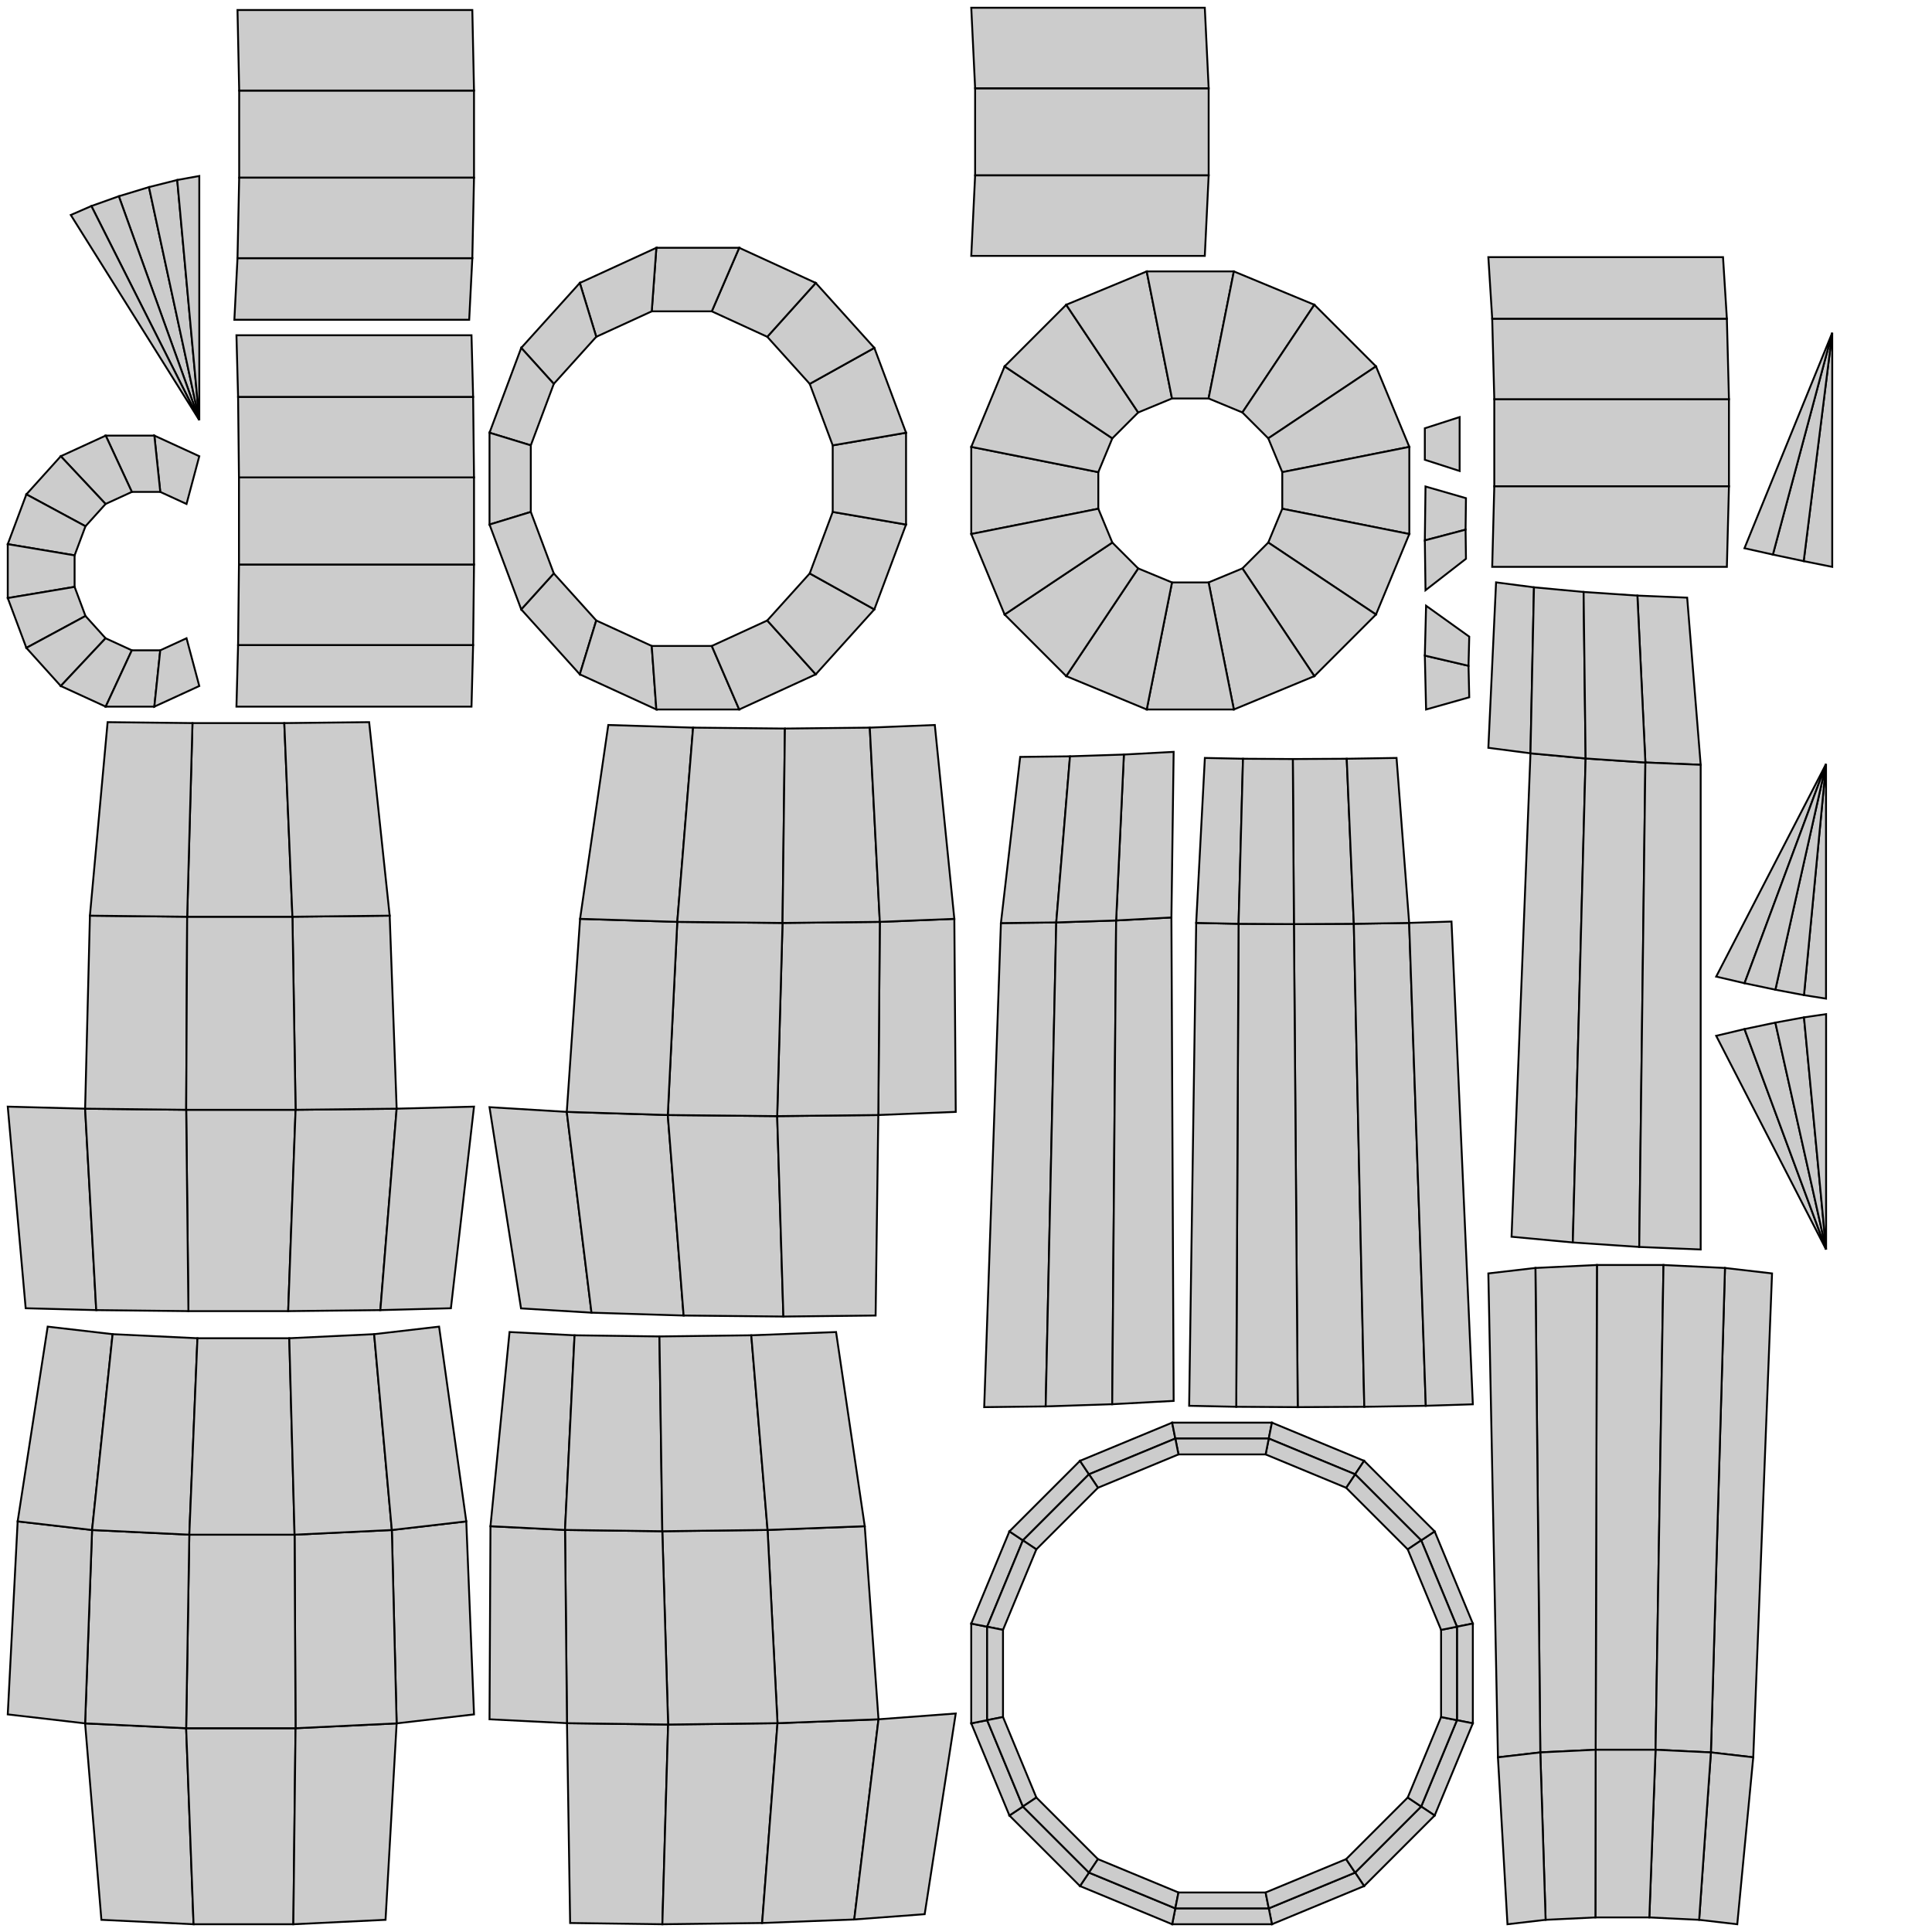 <?xml version="1.0" standalone="no"?>
<!DOCTYPE svg PUBLIC "-//W3C//DTD SVG 1.1//EN" 
  "http://www.w3.org/Graphics/SVG/1.1/DTD/svg11.dtd">
<svg width="1024" height="1024" viewBox="0 0 1024 1024"
     xmlns="http://www.w3.org/2000/svg" version="1.1">
<desc>Boeing_747SP.blend, (Blender 3.3.9)</desc>
<polygon stroke="black" stroke-width="1" fill="rgb(204, 204, 204)" fill-opacity="1" points="98.685,588.213 99.863,694.921 152.745,694.921 156.668,588.213 " />
<polygon stroke="black" stroke-width="1" fill="rgb(204, 204, 204)" fill-opacity="1" points="156.668,588.213 152.745,694.921 201.601,694.385 210.236,587.626 " />
<polygon stroke="black" stroke-width="1" fill="rgb(204, 204, 204)" fill-opacity="1" points="210.236,587.626 201.601,694.385 238.991,693.395 251.233,586.540 " />
<polygon stroke="black" stroke-width="1" fill="rgb(204, 204, 204)" fill-opacity="1" points="300.514,913.316 302.184,1019.232 351.068,1019.889 354.113,914.038 " />
<polygon stroke="black" stroke-width="1" fill="rgb(204, 204, 204)" fill-opacity="1" points="354.113,914.038 351.068,1019.889 403.946,1019.232 412.092,913.316 " />
<polygon stroke="black" stroke-width="1" fill="rgb(204, 204, 204)" fill-opacity="1" points="412.092,913.316 403.946,1019.232 452.768,1017.359 465.623,911.263 " />
<polygon stroke="black" stroke-width="1" fill="rgb(204, 204, 204)" fill-opacity="1" points="465.623,911.263 452.768,1017.359 490.101,1014.556 506.557,908.190 " />
<polygon stroke="black" stroke-width="1" fill="rgb(204, 204, 204)" fill-opacity="1" points="45.102,913.422 53.743,1017.542 102.596,1019.889 98.667,915.995 " />
<polygon stroke="black" stroke-width="1" fill="rgb(204, 204, 204)" fill-opacity="1" points="98.667,915.995 102.596,1019.889 155.478,1019.889 156.650,915.995 " />
<polygon stroke="black" stroke-width="1" fill="rgb(204, 204, 204)" fill-opacity="1" points="156.650,915.995 155.478,1019.889 204.339,1017.542 210.224,913.422 " />
<polygon stroke="black" stroke-width="1" fill="rgb(204, 204, 204)" fill-opacity="1" points="259.454,586.830 276.154,693.470 313.502,695.740 300.404,589.319 " />
<polygon stroke="black" stroke-width="1" fill="rgb(204, 204, 204)" fill-opacity="1" points="300.404,589.319 313.502,695.740 362.333,697.257 353.945,590.982 " />
<polygon stroke="black" stroke-width="1" fill="rgb(204, 204, 204)" fill-opacity="1" points="353.945,590.982 362.333,697.257 415.212,697.790 411.925,591.566 " />
<polygon stroke="black" stroke-width="1" fill="rgb(204, 204, 204)" fill-opacity="1" points="411.925,591.566 415.212,697.790 464.090,697.257 465.518,590.982 " />
<polygon stroke="black" stroke-width="1" fill="rgb(204, 204, 204)" fill-opacity="1" points="126.771,47.997 126.771,94.182 251.233,94.178 251.233,47.993 " />
<polygon stroke="black" stroke-width="1" fill="rgb(204, 204, 204)" fill-opacity="1" points="4.111,586.540 13.608,693.395 51.005,694.386 45.114,587.626 " />
<polygon stroke="black" stroke-width="1" fill="rgb(204, 204, 204)" fill-opacity="1" points="45.114,587.626 51.005,694.386 99.863,694.921 98.685,588.213 " />
<polygon stroke="black" stroke-width="1" fill="rgb(204, 204, 204)" fill-opacity="1" points="687.825,745.811 723.104,745.625 717.550,489.631 685.800,489.798 " />
<polygon stroke="black" stroke-width="1" fill="rgb(204, 204, 204)" fill-opacity="1" points="47.659,485.318 45.114,587.626 98.685,588.213 99.205,485.884 " />
<polygon stroke="black" stroke-width="1" fill="rgb(204, 204, 204)" fill-opacity="1" points="466.323,488.612 465.518,590.982 506.563,589.319 505.817,487.012 " />
<polygon stroke="black" stroke-width="1" fill="rgb(204, 204, 204)" fill-opacity="1" points="414.756,489.174 411.925,591.566 465.518,590.982 466.323,488.612 " />
<polygon stroke="black" stroke-width="1" fill="rgb(204, 204, 204)" fill-opacity="1" points="358.968,488.612 353.945,590.982 411.925,591.566 414.756,489.174 " />
<polygon stroke="black" stroke-width="1" fill="rgb(204, 204, 204)" fill-opacity="1" points="307.451,487.012 300.404,589.319 353.945,590.982 358.968,488.612 " />
<polygon stroke="black" stroke-width="1" fill="rgb(204, 204, 204)" fill-opacity="1" points="207.678,810.938 210.224,913.422 251.233,908.666 247.137,806.362 " />
<polygon stroke="black" stroke-width="1" fill="rgb(204, 204, 204)" fill-opacity="1" points="156.130,813.414 156.650,915.995 210.224,913.422 207.678,810.938 " />
<polygon stroke="black" stroke-width="1" fill="rgb(204, 204, 204)" fill-opacity="1" points="100.339,813.414 98.667,915.995 156.650,915.995 156.130,813.414 " />
<polygon stroke="black" stroke-width="1" fill="rgb(204, 204, 204)" fill-opacity="1" points="48.799,810.938 45.102,913.422 98.667,915.995 100.339,813.414 " />
<polygon stroke="black" stroke-width="1" fill="rgb(204, 204, 204)" fill-opacity="1" points="9.356,806.362 4.111,908.666 45.102,913.422 48.799,810.938 " />
<polygon stroke="black" stroke-width="1" fill="rgb(204, 204, 204)" fill-opacity="1" points="406.827,810.897 412.092,913.316 465.623,911.263 458.334,808.922 " />
<polygon stroke="black" stroke-width="1" fill="rgb(204, 204, 204)" fill-opacity="1" points="351.040,811.591 354.113,914.038 412.092,913.316 406.827,810.897 " />
<polygon stroke="black" stroke-width="1" fill="rgb(204, 204, 204)" fill-opacity="1" points="299.467,810.897 300.514,913.316 354.113,914.038 351.040,811.591 " />
<polygon stroke="black" stroke-width="1" fill="rgb(204, 204, 204)" fill-opacity="1" points="259.959,808.921 259.454,911.263 300.514,913.316 299.467,810.897 " />
<polygon stroke="black" stroke-width="1" fill="rgb(204, 204, 204)" fill-opacity="1" points="154.996,485.884 156.668,588.213 210.236,587.626 206.539,485.318 " />
<polygon stroke="black" stroke-width="1" fill="rgb(204, 204, 204)" fill-opacity="1" points="99.205,485.884 98.685,588.213 156.668,588.213 154.996,485.884 " />
<polygon stroke="black" stroke-width="1" fill="rgb(204, 204, 204)" fill-opacity="1" points="102.011,383.249 99.205,485.884 154.996,485.884 150.685,383.249 " />
<polygon stroke="black" stroke-width="1" fill="rgb(204, 204, 204)" fill-opacity="1" points="150.685,383.249 154.996,485.884 206.539,485.318 195.653,382.756 " />
<polygon stroke="black" stroke-width="1" fill="rgb(204, 204, 204)" fill-opacity="1" points="270.062,706.011 259.959,808.921 299.467,810.897 304.531,707.735 " />
<polygon stroke="black" stroke-width="1" fill="rgb(204, 204, 204)" fill-opacity="1" points="304.531,707.735 299.467,810.897 351.040,811.591 349.525,708.340 " />
<polygon stroke="black" stroke-width="1" fill="rgb(204, 204, 204)" fill-opacity="1" points="349.525,708.340 351.040,811.591 406.827,810.897 398.196,707.735 " />
<polygon stroke="black" stroke-width="1" fill="rgb(204, 204, 204)" fill-opacity="1" points="398.196,707.735 406.827,810.897 458.334,808.922 443.133,706.011 " />
<polygon stroke="black" stroke-width="1" fill="rgb(204, 204, 204)" fill-opacity="1" points="25.274,703.143 9.356,806.362 48.799,810.938 59.685,707.135 " />
<polygon stroke="black" stroke-width="1" fill="rgb(204, 204, 204)" fill-opacity="1" points="59.685,707.135 48.799,810.938 100.339,813.414 104.651,709.295 " />
<polygon stroke="black" stroke-width="1" fill="rgb(204, 204, 204)" fill-opacity="1" points="104.651,709.295 100.339,813.414 156.130,813.414 153.325,709.295 " />
<polygon stroke="black" stroke-width="1" fill="rgb(204, 204, 204)" fill-opacity="1" points="153.325,709.295 156.130,813.414 207.678,810.938 198.298,707.135 " />
<polygon stroke="black" stroke-width="1" fill="rgb(204, 204, 204)" fill-opacity="1" points="198.298,707.135 207.678,810.938 247.137,806.362 232.723,703.143 " />
<polygon stroke="black" stroke-width="1" fill="rgb(204, 204, 204)" fill-opacity="1" points="322.405,384.262 307.451,487.012 358.968,488.612 367.351,385.658 " />
<polygon stroke="black" stroke-width="1" fill="rgb(204, 204, 204)" fill-opacity="1" points="367.351,385.658 358.968,488.612 414.756,489.174 416.023,386.148 " />
<polygon stroke="black" stroke-width="1" fill="rgb(204, 204, 204)" fill-opacity="1" points="416.023,386.148 414.756,489.174 466.323,488.612 461.011,385.658 " />
<polygon stroke="black" stroke-width="1" fill="rgb(204, 204, 204)" fill-opacity="1" points="461.011,385.658 466.323,488.612 505.817,487.012 495.468,384.262 " />
<polygon stroke="black" stroke-width="1" fill="rgb(204, 204, 204)" fill-opacity="1" points="57.040,382.756 47.659,485.318 99.205,485.884 102.011,383.249 " />
<polygon stroke="black" stroke-width="1" fill="rgb(204, 204, 204)" fill-opacity="1" points="316.025,328.869 293.519,303.923 276.259,322.996 307.311,357.414 " />
<polygon stroke="black" stroke-width="1" fill="rgb(204, 204, 204)" fill-opacity="1" points="345.431,342.370 316.025,328.869 307.311,357.414 347.882,376.041 " />
<polygon stroke="black" stroke-width="1" fill="rgb(204, 204, 204)" fill-opacity="1" points="377.260,342.370 345.431,342.370 347.882,376.041 391.796,376.041 " />
<polygon stroke="black" stroke-width="1" fill="rgb(204, 204, 204)" fill-opacity="1" points="406.666,328.869 377.260,342.370 391.796,376.041 432.367,357.414 " />
<polygon stroke="black" stroke-width="1" fill="rgb(204, 204, 204)" fill-opacity="1" points="429.172,303.923 406.666,328.869 432.367,357.414 463.418,322.996 " />
<polygon stroke="black" stroke-width="1" fill="rgb(204, 204, 204)" fill-opacity="1" points="441.353,271.329 429.172,303.923 463.418,322.996 480.223,278.027 " />
<polygon stroke="black" stroke-width="1" fill="rgb(204, 204, 204)" fill-opacity="1" points="441.353,236.050 441.353,271.329 480.223,278.027 480.223,229.352 " />
<polygon stroke="black" stroke-width="1" fill="rgb(204, 204, 204)" fill-opacity="1" points="429.172,203.456 441.353,236.050 480.223,229.352 463.418,184.383 " />
<polygon stroke="black" stroke-width="1" fill="rgb(204, 204, 204)" fill-opacity="1" points="406.666,178.510 429.172,203.456 463.418,184.383 432.366,149.965 " />
<polygon stroke="black" stroke-width="1" fill="rgb(204, 204, 204)" fill-opacity="1" points="377.260,165.009 406.666,178.510 432.366,149.965 391.795,131.338 " />
<polygon stroke="black" stroke-width="1" fill="rgb(204, 204, 204)" fill-opacity="1" points="345.431,165.009 377.260,165.009 391.795,131.338 347.882,131.338 " />
<polygon stroke="black" stroke-width="1" fill="rgb(204, 204, 204)" fill-opacity="1" points="316.025,178.510 345.431,165.009 347.882,131.338 307.311,149.965 " />
<polygon stroke="black" stroke-width="1" fill="rgb(204, 204, 204)" fill-opacity="1" points="293.519,203.456 316.025,178.510 307.311,149.965 276.259,184.383 " />
<polygon stroke="black" stroke-width="1" fill="rgb(204, 204, 204)" fill-opacity="1" points="281.338,236.050 293.519,203.456 276.259,184.383 259.454,229.352 " />
<polygon stroke="black" stroke-width="1" fill="rgb(204, 204, 204)" fill-opacity="1" points="281.338,271.329 281.338,236.050 259.454,229.352 259.454,278.027 " />
<polygon stroke="black" stroke-width="1" fill="rgb(204, 204, 204)" fill-opacity="1" points="293.519,303.923 281.338,271.329 259.454,278.027 276.259,322.996 " />
<polygon stroke="black" stroke-width="1" fill="rgb(204, 204, 204)" fill-opacity="1" points="872.085,404.138 901.394,405.354 894.232,316.768 867.854,315.674 " />
<polygon stroke="black" stroke-width="1" fill="rgb(204, 204, 204)" fill-opacity="1" points="655.229,745.625 687.825,745.811 685.800,489.798 656.463,489.631 " />
<polygon stroke="black" stroke-width="1" fill="rgb(204, 204, 204)" fill-opacity="1" points="881.683,670.479 846.404,670.479 845.728,927.403 877.479,927.403 " />
<polygon stroke="black" stroke-width="1" fill="rgb(204, 204, 204)" fill-opacity="1" points="723.104,745.625 755.695,745.096 746.882,489.155 717.550,489.631 " />
<polygon stroke="black" stroke-width="1" fill="rgb(204, 204, 204)" fill-opacity="1" points="846.404,670.479 813.807,672.045 816.391,928.812 845.728,927.403 " />
<polygon stroke="black" stroke-width="1" fill="rgb(204, 204, 204)" fill-opacity="1" points="755.695,745.096 780.635,744.304 769.328,488.442 746.882,489.155 " />
<polygon stroke="black" stroke-width="1" fill="rgb(204, 204, 204)" fill-opacity="1" points="813.807,672.045 788.856,674.939 793.935,931.416 816.391,928.812 " />
<polygon stroke="black" stroke-width="1" fill="rgb(204, 204, 204)" fill-opacity="1" points="801.156,655.494 833.629,658.532 840.405,402.000 811.179,399.267 " />
<polygon stroke="black" stroke-width="1" fill="rgb(204, 204, 204)" fill-opacity="1" points="521.644,745.811 554.234,745.423 559.836,488.903 530.505,489.253 " />
<polygon stroke="black" stroke-width="1" fill="rgb(204, 204, 204)" fill-opacity="1" points="833.629,658.532 868.828,660.907 872.085,404.138 840.405,402.000 " />
<polygon stroke="black" stroke-width="1" fill="rgb(204, 204, 204)" fill-opacity="1" points="554.234,745.423 589.494,744.263 591.570,487.859 559.836,488.903 " />
<polygon stroke="black" stroke-width="1" fill="rgb(204, 204, 204)" fill-opacity="1" points="868.828,660.907 901.395,662.258 901.394,405.354 872.085,404.138 " />
<polygon stroke="black" stroke-width="1" fill="rgb(204, 204, 204)" fill-opacity="1" points="589.494,744.263 622.056,742.507 620.877,486.279 591.570,487.859 " />
<polygon stroke="black" stroke-width="1" fill="rgb(204, 204, 204)" fill-opacity="1" points="939.216,674.939 914.274,672.045 906.811,928.812 929.258,931.416 " />
<polygon stroke="black" stroke-width="1" fill="rgb(204, 204, 204)" fill-opacity="1" points="630.277,745.096 655.229,745.625 656.463,489.631 634.006,489.155 " />
<polygon stroke="black" stroke-width="1" fill="rgb(204, 204, 204)" fill-opacity="1" points="914.274,672.045 881.683,670.479 877.479,927.403 906.811,928.812 " />
<polygon stroke="black" stroke-width="1" fill="rgb(204, 204, 204)" fill-opacity="1" points="62.974,104.019 105.626,222.651 78.953,99.170 " />
<polygon stroke="black" stroke-width="1" fill="rgb(204, 204, 204)" fill-opacity="1" points="591.570,487.859 620.877,486.279 622.056,398.505 595.681,399.927 " />
<polygon stroke="black" stroke-width="1" fill="rgb(204, 204, 204)" fill-opacity="1" points="929.258,931.416 906.811,928.812 900.581,1017.546 920.784,1019.889 " />
<polygon stroke="black" stroke-width="1" fill="rgb(204, 204, 204)" fill-opacity="1" points="634.006,489.155 656.463,489.631 658.816,402.152 638.605,401.724 " />
<polygon stroke="black" stroke-width="1" fill="rgb(204, 204, 204)" fill-opacity="1" points="906.811,928.812 877.479,927.403 874.182,1016.277 900.581,1017.546 " />
<polygon stroke="black" stroke-width="1" fill="rgb(204, 204, 204)" fill-opacity="1" points="685.800,489.798 717.550,489.631 713.794,402.152 685.219,402.303 " />
<polygon stroke="black" stroke-width="1" fill="rgb(204, 204, 204)" fill-opacity="1" points="656.463,489.631 685.800,489.798 685.219,402.303 658.816,402.152 " />
<polygon stroke="black" stroke-width="1" fill="rgb(204, 204, 204)" fill-opacity="1" points="877.479,927.403 845.728,927.403 845.606,1016.277 874.182,1016.277 " />
<polygon stroke="black" stroke-width="1" fill="rgb(204, 204, 204)" fill-opacity="1" points="717.550,489.631 746.882,489.155 740.193,401.724 713.794,402.152 " />
<polygon stroke="black" stroke-width="1" fill="rgb(204, 204, 204)" fill-opacity="1" points="845.728,927.403 816.391,928.812 819.203,1017.546 845.606,1016.277 " />
<polygon stroke="black" stroke-width="1" fill="rgb(204, 204, 204)" fill-opacity="1" points="788.856,396.353 811.179,399.267 813.039,311.289 792.948,308.667 " />
<polygon stroke="black" stroke-width="1" fill="rgb(204, 204, 204)" fill-opacity="1" points="816.391,928.812 793.935,931.416 798.992,1019.889 819.203,1017.546 " />
<polygon stroke="black" stroke-width="1" fill="rgb(204, 204, 204)" fill-opacity="1" points="811.179,399.267 840.405,402.000 839.342,313.750 813.039,311.289 " />
<polygon stroke="black" stroke-width="1" fill="rgb(204, 204, 204)" fill-opacity="1" points="530.505,489.253 559.836,488.903 567.120,400.866 540.722,401.181 " />
<polygon stroke="black" stroke-width="1" fill="rgb(204, 204, 204)" fill-opacity="1" points="840.405,402.000 872.085,404.138 867.854,315.674 839.342,313.750 " />
<polygon stroke="black" stroke-width="1" fill="rgb(204, 204, 204)" fill-opacity="1" points="559.836,488.903 591.570,487.859 595.681,399.927 567.120,400.866 " />
<polygon stroke="black" stroke-width="1" fill="rgb(204, 204, 204)" fill-opacity="1" points="778.729,369.579 778.343,352.884 755.192,347.472 755.851,376.041 " />
<polygon stroke="black" stroke-width="1" fill="rgb(204, 204, 204)" fill-opacity="1" points="84.942,260.727 98.862,267.118 105.626,241.808 81.807,230.872 " />
<polygon stroke="black" stroke-width="1" fill="rgb(204, 204, 204)" fill-opacity="1" points="69.876,260.727 84.942,260.727 81.807,230.872 56.026,230.873 " />
<polygon stroke="black" stroke-width="1" fill="rgb(204, 204, 204)" fill-opacity="1" points="55.957,267.118 69.876,260.727 56.026,230.873 32.207,241.808 " />
<polygon stroke="black" stroke-width="1" fill="rgb(204, 204, 204)" fill-opacity="1" points="45.304,278.926 55.957,267.118 32.207,241.808 13.977,262.015 " />
<polygon stroke="black" stroke-width="1" fill="rgb(204, 204, 204)" fill-opacity="1" points="39.538,294.354 45.304,278.926 13.977,262.015 4.111,288.416 " />
<polygon stroke="black" stroke-width="1" fill="rgb(204, 204, 204)" fill-opacity="1" points="39.538,311.053 39.538,294.354 4.111,288.416 4.111,316.992 " />
<polygon stroke="black" stroke-width="1" fill="rgb(204, 204, 204)" fill-opacity="1" points="45.304,326.481 39.538,311.053 4.111,316.992 13.977,343.393 " />
<polygon stroke="black" stroke-width="1" fill="rgb(204, 204, 204)" fill-opacity="1" points="55.957,338.290 45.304,326.481 13.977,343.393 32.207,363.599 " />
<polygon stroke="black" stroke-width="1" fill="rgb(204, 204, 204)" fill-opacity="1" points="69.876,344.680 55.957,338.290 32.207,363.599 56.026,374.535 " />
<polygon stroke="black" stroke-width="1" fill="rgb(204, 204, 204)" fill-opacity="1" points="84.943,344.680 69.876,344.680 56.026,374.535 81.807,374.535 " />
<polygon stroke="black" stroke-width="1" fill="rgb(204, 204, 204)" fill-opacity="1" points="98.862,338.290 84.943,344.680 81.807,374.535 105.626,363.599 " />
<polygon stroke="black" stroke-width="1" fill="rgb(204, 204, 204)" fill-opacity="1" points="776.784,280.739 776.991,264.041 755.548,257.857 755.192,286.431 " />
<polygon stroke="black" stroke-width="1" fill="rgb(204, 204, 204)" fill-opacity="1" points="776.991,296.166 776.784,280.739 755.192,286.431 755.548,312.830 " />
<polygon stroke="black" stroke-width="1" fill="rgb(204, 204, 204)" fill-opacity="1" points="755.192,226.998 755.192,243.698 773.634,249.636 773.634,221.060 " />
<polygon stroke="black" stroke-width="1" fill="rgb(204, 204, 204)" fill-opacity="1" points="778.343,352.884 778.729,337.444 755.851,321.052 755.192,347.472 " />
<polygon stroke="black" stroke-width="1" fill="rgb(204, 204, 204)" fill-opacity="1" points="48.424,109.208 105.626,222.651 62.974,104.019 " />
<polygon stroke="black" stroke-width="1" fill="rgb(204, 204, 204)" fill-opacity="1" points="37.520,113.947 105.626,222.651 48.424,109.208 " />
<polygon stroke="black" stroke-width="1" fill="rgb(204, 204, 204)" fill-opacity="1" points="924.640,521.120 967.831,404.960 909.616,517.619 " />
<polygon stroke="black" stroke-width="1" fill="rgb(204, 204, 204)" fill-opacity="1" points="78.953,99.170 105.626,222.651 93.931,95.400 " />
<polygon stroke="black" stroke-width="1" fill="rgb(204, 204, 204)" fill-opacity="1" points="93.931,95.400 105.626,222.651 105.626,93.283 " />
<polygon stroke="black" stroke-width="1" fill="rgb(204, 204, 204)" fill-opacity="1" points="909.616,549.005 967.870,662.258 924.627,545.441 " />
<polygon stroke="black" stroke-width="1" fill="rgb(204, 204, 204)" fill-opacity="1" points="924.627,545.441 967.870,662.258 940.969,542.005 " />
<polygon stroke="black" stroke-width="1" fill="rgb(204, 204, 204)" fill-opacity="1" points="940.969,542.005 967.870,662.258 956.154,539.221 " />
<polygon stroke="black" stroke-width="1" fill="rgb(204, 204, 204)" fill-opacity="1" points="956.154,539.221 967.870,662.258 967.870,537.512 " />
<polygon stroke="black" stroke-width="1" fill="rgb(204, 204, 204)" fill-opacity="1" points="971.122,300.446 971.122,176.403 955.995,297.409 " />
<polygon stroke="black" stroke-width="1" fill="rgb(204, 204, 204)" fill-opacity="1" points="955.995,297.409 971.122,176.403 939.660,293.942 " />
<polygon stroke="black" stroke-width="1" fill="rgb(204, 204, 204)" fill-opacity="1" points="939.660,293.942 971.122,176.403 924.602,290.574 " />
<polygon stroke="black" stroke-width="1" fill="rgb(204, 204, 204)" fill-opacity="1" points="967.831,529.291 967.831,404.960 956.147,527.437 " />
<polygon stroke="black" stroke-width="1" fill="rgb(204, 204, 204)" fill-opacity="1" points="956.147,527.437 967.831,404.960 940.980,524.567 " />
<polygon stroke="black" stroke-width="1" fill="rgb(204, 204, 204)" fill-opacity="1" points="924.640,521.120 940.980,524.567 967.831,404.960 " />
<polygon stroke="black" stroke-width="1" fill="rgb(204, 204, 204)" fill-opacity="1" points="753.262,816.431 772.217,862.194 780.635,860.520 760.398,811.663 " />
<polygon stroke="black" stroke-width="1" fill="rgb(204, 204, 204)" fill-opacity="1" points="772.217,862.194 772.217,911.728 780.635,913.402 780.635,860.520 " />
<polygon stroke="black" stroke-width="1" fill="rgb(204, 204, 204)" fill-opacity="1" points="772.217,911.728 753.262,957.490 760.398,962.259 780.635,913.402 " />
<polygon stroke="black" stroke-width="1" fill="rgb(204, 204, 204)" fill-opacity="1" points="753.262,957.490 718.236,992.516 723.005,999.652 760.398,962.259 " />
<polygon stroke="black" stroke-width="1" fill="rgb(204, 204, 204)" fill-opacity="1" points="718.236,992.516 672.473,1011.472 674.148,1019.889 723.005,999.652 " />
<polygon stroke="black" stroke-width="1" fill="rgb(204, 204, 204)" fill-opacity="1" points="672.473,1011.472 622.940,1011.472 621.265,1019.889 674.148,1019.889 " />
<polygon stroke="black" stroke-width="1" fill="rgb(204, 204, 204)" fill-opacity="1" points="622.940,1011.472 577.177,992.516 572.409,999.652 621.265,1019.889 " />
<polygon stroke="black" stroke-width="1" fill="rgb(204, 204, 204)" fill-opacity="1" points="577.177,992.516 542.151,957.491 535.015,962.259 572.409,999.652 " />
<polygon stroke="black" stroke-width="1" fill="rgb(204, 204, 204)" fill-opacity="1" points="542.151,957.491 523.196,911.728 514.778,913.402 535.015,962.259 " />
<polygon stroke="black" stroke-width="1" fill="rgb(204, 204, 204)" fill-opacity="1" points="523.196,911.728 523.196,862.194 514.778,860.520 514.778,913.402 " />
<polygon stroke="black" stroke-width="1" fill="rgb(204, 204, 204)" fill-opacity="1" points="523.196,862.194 542.151,816.431 535.015,811.663 514.778,860.520 " />
<polygon stroke="black" stroke-width="1" fill="rgb(204, 204, 204)" fill-opacity="1" points="542.151,816.431 577.177,781.406 572.409,774.270 535.015,811.663 " />
<polygon stroke="black" stroke-width="1" fill="rgb(204, 204, 204)" fill-opacity="1" points="577.177,781.406 622.940,762.450 621.265,754.032 572.409,774.270 " />
<polygon stroke="black" stroke-width="1" fill="rgb(204, 204, 204)" fill-opacity="1" points="622.940,762.450 672.473,762.450 674.148,754.032 621.265,754.032 " />
<polygon stroke="black" stroke-width="1" fill="rgb(204, 204, 204)" fill-opacity="1" points="672.473,762.450 718.236,781.406 723.004,774.270 674.148,754.032 " />
<polygon stroke="black" stroke-width="1" fill="rgb(204, 204, 204)" fill-opacity="1" points="718.236,781.406 753.262,816.431 760.398,811.663 723.004,774.270 " />
<polygon stroke="black" stroke-width="1" fill="rgb(204, 204, 204)" fill-opacity="1" points="792.004,211.573 792.004,257.758 916.381,257.764 916.381,211.579 " />
<polygon stroke="black" stroke-width="1" fill="rgb(204, 204, 204)" fill-opacity="1" points="125.876,5.317 126.771,47.997 251.233,47.993 250.338,5.312 " />
<polygon stroke="black" stroke-width="1" fill="rgb(204, 204, 204)" fill-opacity="1" points="790.898,168.917 792.004,211.573 916.381,211.579 915.276,168.923 " />
<polygon stroke="black" stroke-width="1" fill="rgb(204, 204, 204)" fill-opacity="1" points="126.187,341.875 125.322,374.535 249.900,374.535 250.765,341.875 " />
<polygon stroke="black" stroke-width="1" fill="rgb(204, 204, 204)" fill-opacity="1" points="788.856,136.285 790.898,168.917 915.276,168.923 913.234,136.291 " />
<polygon stroke="black" stroke-width="1" fill="rgb(204, 204, 204)" fill-opacity="1" points="126.655,299.204 126.187,341.875 250.765,341.875 251.233,299.204 " />
<polygon stroke="black" stroke-width="1" fill="rgb(204, 204, 204)" fill-opacity="1" points="516.837,46.783 516.836,92.968 640.616,92.968 640.617,46.783 " />
<polygon stroke="black" stroke-width="1" fill="rgb(204, 204, 204)" fill-opacity="1" points="516.836,92.968 514.785,135.633 638.565,135.634 640.616,92.968 " />
<polygon stroke="black" stroke-width="1" fill="rgb(204, 204, 204)" fill-opacity="1" points="126.655,253.019 126.655,299.204 251.233,299.204 251.233,253.019 " />
<polygon stroke="black" stroke-width="1" fill="rgb(204, 204, 204)" fill-opacity="1" points="514.788,4.111 516.837,46.783 640.617,46.783 638.568,4.111 " />
<polygon stroke="black" stroke-width="1" fill="rgb(204, 204, 204)" fill-opacity="1" points="126.187,210.352 126.655,253.019 251.233,253.019 250.765,210.352 " />
<polygon stroke="black" stroke-width="1" fill="rgb(204, 204, 204)" fill-opacity="1" points="125.876,136.839 124.222,169.476 248.684,169.472 250.338,136.835 " />
<polygon stroke="black" stroke-width="1" fill="rgb(204, 204, 204)" fill-opacity="1" points="125.322,177.697 126.187,210.352 250.765,210.352 249.900,177.697 " />
<polygon stroke="black" stroke-width="1" fill="rgb(204, 204, 204)" fill-opacity="1" points="126.771,94.182 125.876,136.839 250.338,136.835 251.233,94.178 " />
<polygon stroke="black" stroke-width="1" fill="rgb(204, 204, 204)" fill-opacity="1" points="792.004,257.758 790.898,300.440 915.276,300.446 916.381,257.764 " />
<polygon stroke="black" stroke-width="1" fill="rgb(204, 204, 204)" fill-opacity="1" points="713.468,788.542 746.125,821.199 753.262,816.431 718.236,781.406 " />
<polygon stroke="black" stroke-width="1" fill="rgb(204, 204, 204)" fill-opacity="1" points="670.799,770.868 713.468,788.542 718.236,781.406 672.473,762.450 " />
<polygon stroke="black" stroke-width="1" fill="rgb(204, 204, 204)" fill-opacity="1" points="624.614,770.868 670.799,770.868 672.473,762.450 622.940,762.450 " />
<polygon stroke="black" stroke-width="1" fill="rgb(204, 204, 204)" fill-opacity="1" points="581.945,788.542 624.614,770.868 622.940,762.450 577.177,781.406 " />
<polygon stroke="black" stroke-width="1" fill="rgb(204, 204, 204)" fill-opacity="1" points="549.287,821.199 581.945,788.542 577.177,781.406 542.151,816.431 " />
<polygon stroke="black" stroke-width="1" fill="rgb(204, 204, 204)" fill-opacity="1" points="531.613,863.869 549.287,821.199 542.151,816.431 523.196,862.194 " />
<polygon stroke="black" stroke-width="1" fill="rgb(204, 204, 204)" fill-opacity="1" points="531.613,910.053 531.613,863.869 523.196,862.194 523.196,911.728 " />
<polygon stroke="black" stroke-width="1" fill="rgb(204, 204, 204)" fill-opacity="1" points="549.288,952.722 531.613,910.053 523.196,911.728 542.151,957.491 " />
<polygon stroke="black" stroke-width="1" fill="rgb(204, 204, 204)" fill-opacity="1" points="581.945,985.380 549.288,952.722 542.151,957.491 577.177,992.516 " />
<polygon stroke="black" stroke-width="1" fill="rgb(204, 204, 204)" fill-opacity="1" points="624.614,1003.054 581.945,985.380 577.177,992.516 622.940,1011.472 " />
<polygon stroke="black" stroke-width="1" fill="rgb(204, 204, 204)" fill-opacity="1" points="670.799,1003.054 624.614,1003.054 622.940,1011.472 672.473,1011.472 " />
<polygon stroke="black" stroke-width="1" fill="rgb(204, 204, 204)" fill-opacity="1" points="713.468,985.380 670.799,1003.054 672.473,1011.472 718.236,992.516 " />
<polygon stroke="black" stroke-width="1" fill="rgb(204, 204, 204)" fill-opacity="1" points="746.126,952.722 713.468,985.380 718.236,992.516 753.262,957.490 " />
<polygon stroke="black" stroke-width="1" fill="rgb(204, 204, 204)" fill-opacity="1" points="763.800,910.053 746.126,952.722 753.262,957.490 772.217,911.728 " />
<polygon stroke="black" stroke-width="1" fill="rgb(204, 204, 204)" fill-opacity="1" points="763.800,863.868 763.800,910.053 772.217,911.728 772.217,862.194 " />
<polygon stroke="black" stroke-width="1" fill="rgb(204, 204, 204)" fill-opacity="1" points="746.125,821.199 763.800,863.868 772.217,862.194 753.262,816.431 " />
<polygon stroke="black" stroke-width="1" fill="rgb(204, 204, 204)" fill-opacity="1" points="582.126,269.645 582.126,250.250 514.785,236.855 514.785,283.040 " />
<polygon stroke="black" stroke-width="1" fill="rgb(204, 204, 204)" fill-opacity="1" points="582.126,250.250 589.548,232.332 532.459,194.186 514.785,236.855 " />
<polygon stroke="black" stroke-width="1" fill="rgb(204, 204, 204)" fill-opacity="1" points="589.548,232.332 603.262,218.618 565.116,161.529 532.459,194.186 " />
<polygon stroke="black" stroke-width="1" fill="rgb(204, 204, 204)" fill-opacity="1" points="603.262,218.618 621.181,211.196 607.786,143.855 565.116,161.529 " />
<polygon stroke="black" stroke-width="1" fill="rgb(204, 204, 204)" fill-opacity="1" points="621.181,211.196 640.575,211.196 653.970,143.855 607.786,143.855 " />
<polygon stroke="black" stroke-width="1" fill="rgb(204, 204, 204)" fill-opacity="1" points="640.575,211.196 658.493,218.618 696.639,161.529 653.970,143.855 " />
<polygon stroke="black" stroke-width="1" fill="rgb(204, 204, 204)" fill-opacity="1" points="658.493,218.618 672.207,232.332 729.297,194.186 696.639,161.529 " />
<polygon stroke="black" stroke-width="1" fill="rgb(204, 204, 204)" fill-opacity="1" points="672.207,232.332 679.629,250.251 746.971,236.856 729.297,194.186 " />
<polygon stroke="black" stroke-width="1" fill="rgb(204, 204, 204)" fill-opacity="1" points="679.629,250.251 679.629,269.645 746.971,283.040 746.971,236.856 " />
<polygon stroke="black" stroke-width="1" fill="rgb(204, 204, 204)" fill-opacity="1" points="679.629,269.645 672.207,287.563 729.297,325.709 746.971,283.040 " />
<polygon stroke="black" stroke-width="1" fill="rgb(204, 204, 204)" fill-opacity="1" points="672.207,287.563 658.493,301.277 696.639,358.367 729.297,325.709 " />
<polygon stroke="black" stroke-width="1" fill="rgb(204, 204, 204)" fill-opacity="1" points="658.493,301.277 640.575,308.699 653.970,376.041 696.639,358.367 " />
<polygon stroke="black" stroke-width="1" fill="rgb(204, 204, 204)" fill-opacity="1" points="640.575,308.699 621.180,308.699 607.785,376.041 653.970,376.041 " />
<polygon stroke="black" stroke-width="1" fill="rgb(204, 204, 204)" fill-opacity="1" points="621.180,308.699 603.262,301.277 565.116,358.367 607.785,376.041 " />
<polygon stroke="black" stroke-width="1" fill="rgb(204, 204, 204)" fill-opacity="1" points="603.262,301.277 589.548,287.563 532.459,325.709 565.116,358.367 " />
<polygon stroke="black" stroke-width="1" fill="rgb(204, 204, 204)" fill-opacity="1" points="589.548,287.563 582.126,269.645 514.785,283.040 532.459,325.709 " />

</svg>
